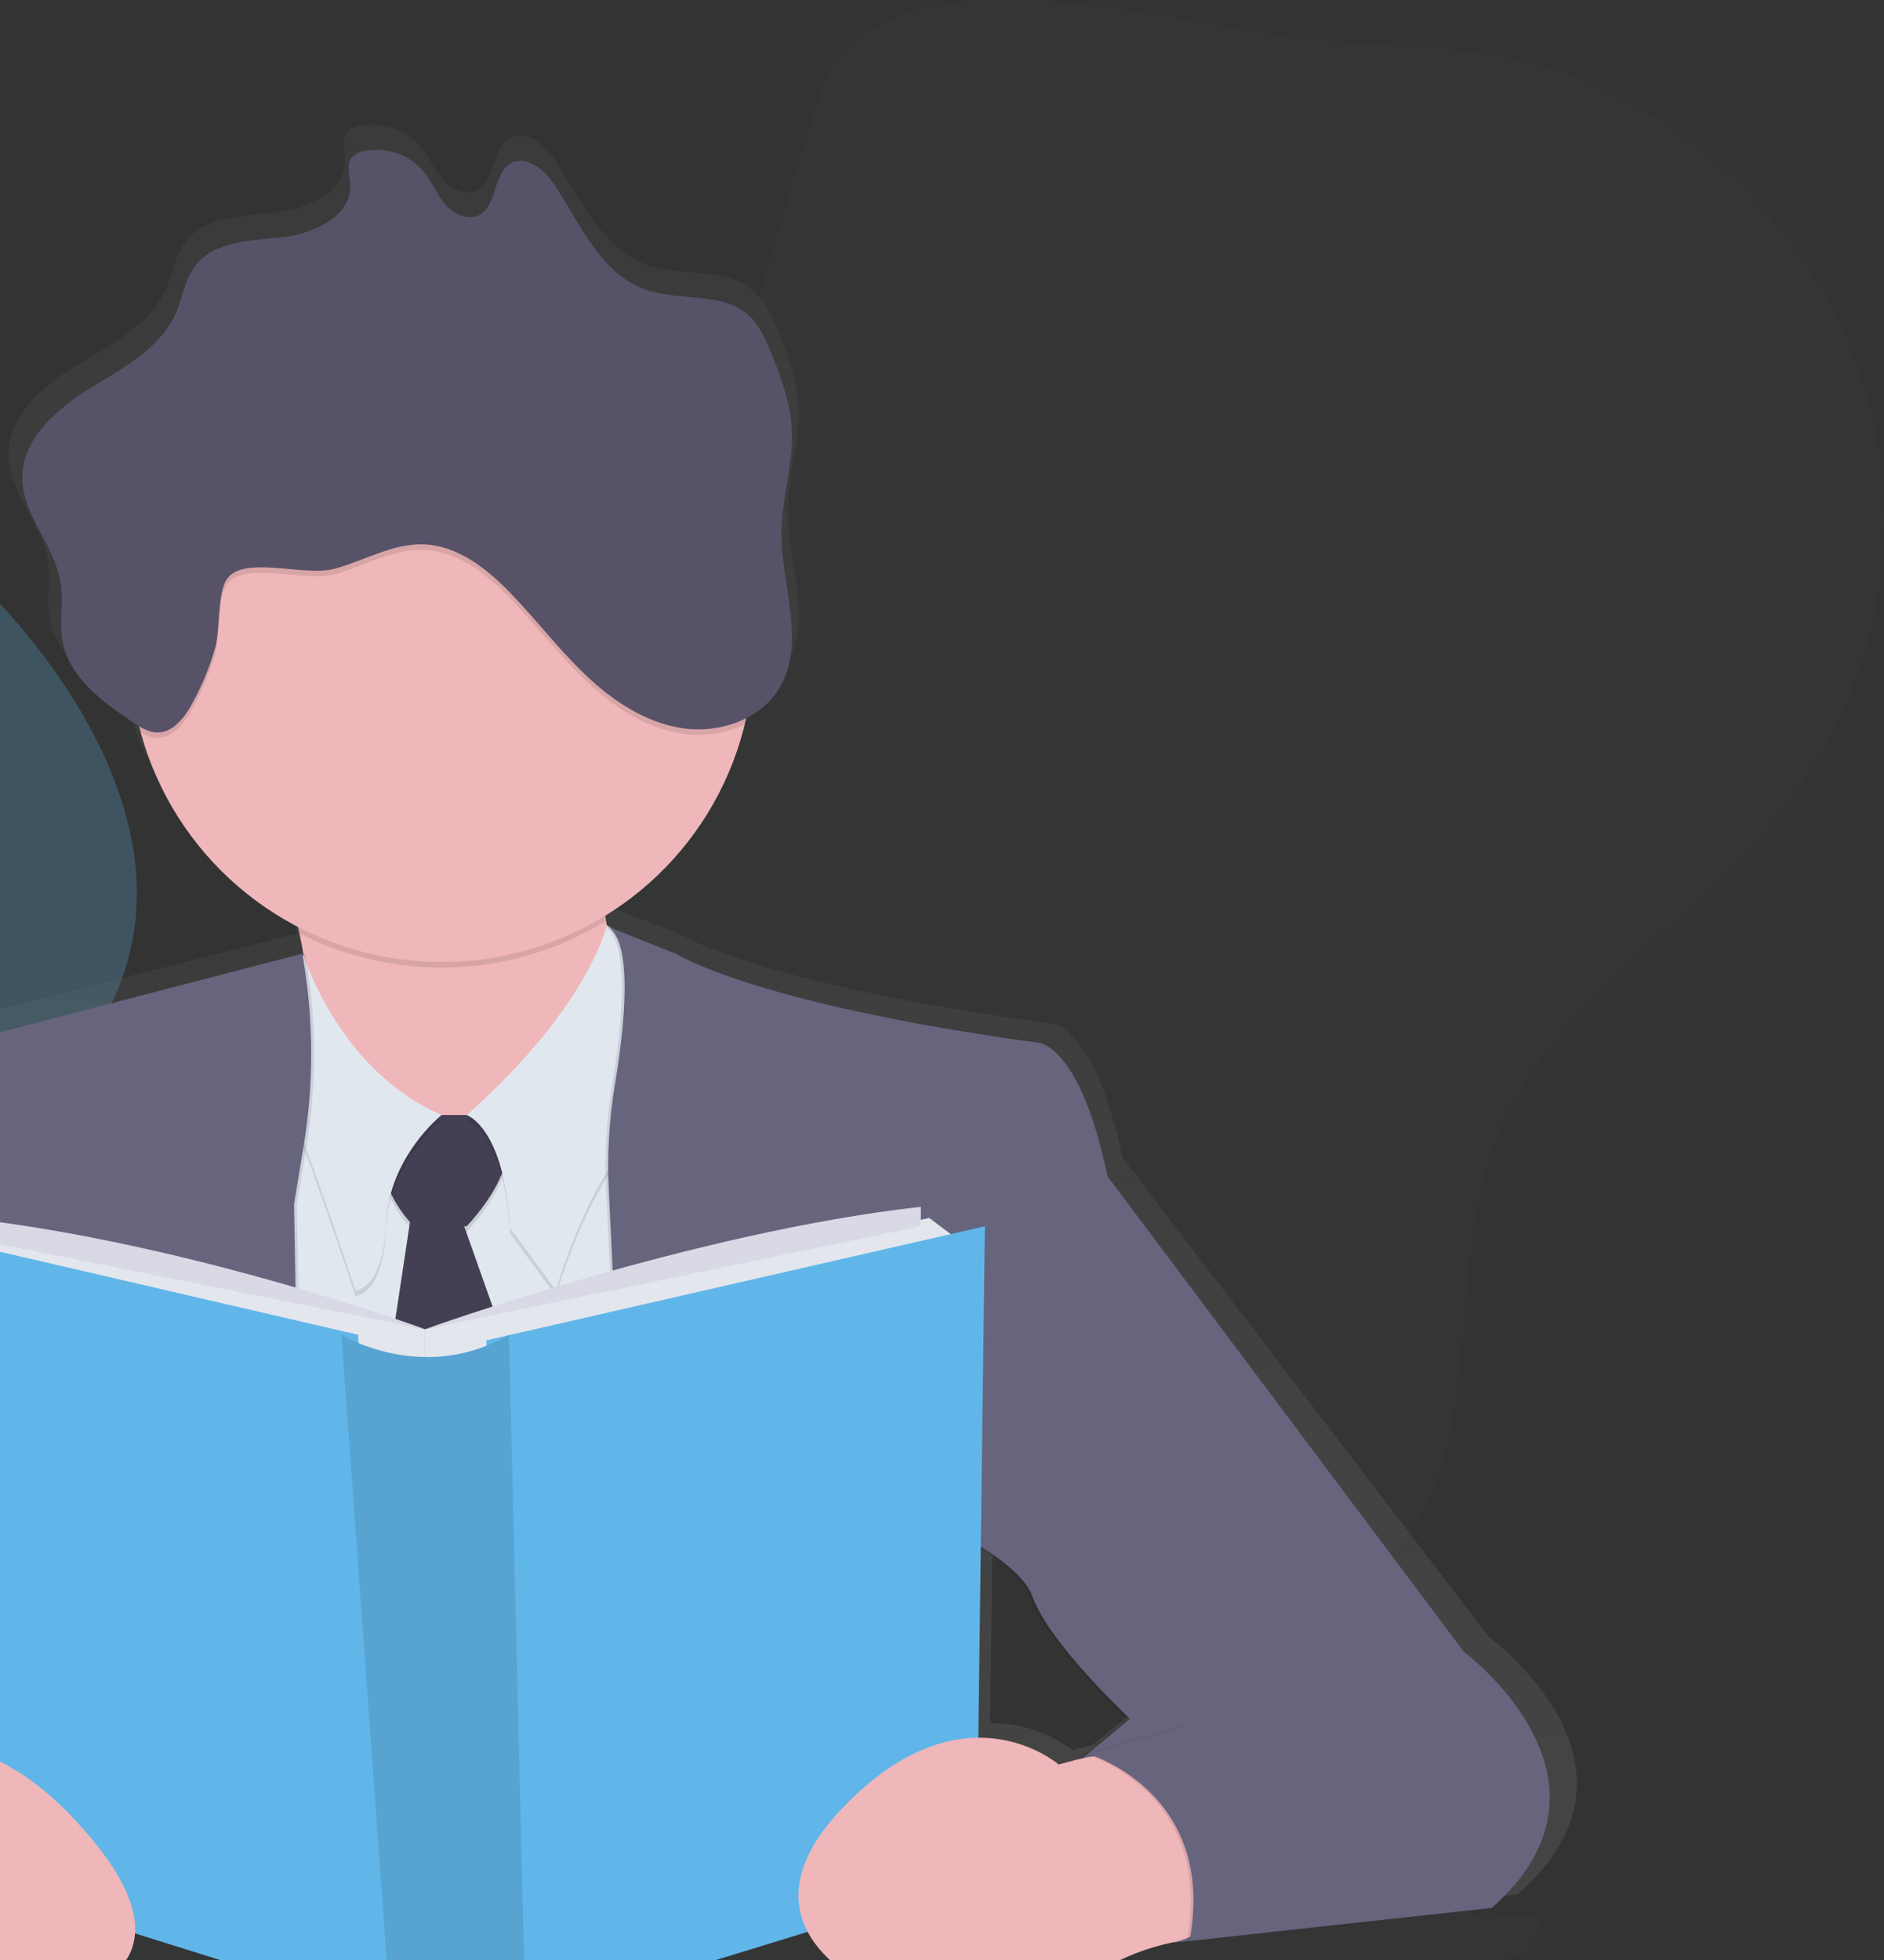 <svg xmlns="http://www.w3.org/2000/svg" width="424" height="441" fill="none" viewBox="0 0 424 441"><rect x="0" y="0" width="424" height="441" fill="#333333" stroke="none"/><g opacity=".1"><path fill="#60B6E9" d="M192.455 9.204C187.183 13.525 184.827 20.374 182.771 26.866C178.16 41.435 173.849 56.102 169.837 70.867C163.989 92.314 158.678 114.235 147.971 133.747C137.264 153.259 121.663 169.432 106.233 185.413L50.646 242.952C33.469 260.738 15.145 281.265 15.473 305.973C15.756 327.409 30.763 346.425 49.126 357.493C67.489 368.56 88.949 373.09 109.95 377.445C120.612 379.656 131.93 381.828 142.157 378.15C154.44 373.739 162.447 361.921 173.674 355.27C193.817 343.328 219.339 350.046 241.906 356.308C264.473 362.57 291.063 367.319 309.364 352.732C335.92 331.561 324.472 288.909 336.332 257.116C347.588 226.942 378.709 209.591 399.134 184.68C444.766 129.042 424.815 51.76 361.843 20.566C341.208 10.372 320.868 10.897 298.487 9.289C270.581 7.292 216.508 -10.522 192.455 9.204Z" opacity=".1"/></g><g opacity=".5"><path fill="#60B6E9" d="M20.508 331.031C20.508 331.031 -72.834 283.872 -32.944 178.537C6.947 73.202 -137.478 36.665 -137.478 36.665C-137.478 36.665 -165.769 139.23 -112.617 207.532C-59.466 275.833 -38.961 389.229 20.508 331.031Z" opacity=".5"/><path stroke="#fff" stroke-miterlimit="10" d="M-137.478 36.665C-137.478 36.665 -98.096 104.792 -78.224 193.412C-58.353 282.033 -25.999 355.163 20.027 329.361" opacity=".5"/></g><g opacity=".5"><path fill="#60B6E9" d="M0.455 348.258C0.455 348.258 -36.87 294.765 12.648 243.2C62.167 191.635 -5.337 130.481 -5.337 130.481C-5.337 130.481 -47.911 183.574 -37.746 238.614C-27.581 293.653 -46.922 366.496 0.455 348.258Z" opacity=".5"/><path stroke="#fff" stroke-miterlimit="10" d="M-5.331 130.481C-5.331 130.481 -2.506 181.656 -15.558 239.646C-28.61 297.636 -30.887 349.86 0.641 347.147" opacity=".5"/></g><g opacity=".1"><path fill="#60B6E9" d="M-109.572 432.586C-108.916 436.608 -106.583 439.671 -104.368 442.48L-78.01 475.841C-75.891 478.527 -73.614 481.319 -70.766 482.047C-64.816 483.62 -60.031 475.994 -54.946 471.532C-36.865 455.669 -12.156 479.818 8.28 470.584C16.456 466.889 23.078 458.112 31.413 455.139C53.477 447.241 72.173 482.131 94.955 483.908C102.436 484.472 109.775 481.403 116.923 478.352L164.599 457.976C167.911 456.56 171.278 455.156 174.77 455.071C180.635 454.97 186.099 458.738 191.619 461.451C213.841 472.383 238.516 466.483 261.343 458.202C284.17 449.921 307.16 439.265 330.756 441.031C336.897 441.493 345.011 441.104 346.689 433.06C347.689 428.276 334.191 433.291 331.066 430.713C327.942 428.135 335.377 417.378 331.733 416.921C310.528 414.27 288.921 414.196 268.196 420.87C257.461 424.322 246.901 429.579 235.877 430.657C224.385 431.785 212.954 428.31 201.671 425.151C173.097 417.152 144.038 411.049 114.866 412.29C63.02 414.546 11.953 440.077 -39.633 432.676C-54.96 430.413 -69.765 425.463 -83.366 418.055C-90.327 414.303 -90.016 427.588 -97.119 432.061C-99.43 433.517 -105.481 419.945 -107.289 422.556C-108.319 423.992 -109.052 425.619 -109.444 427.341C-109.836 429.064 -109.879 430.847 -109.572 432.586Z" opacity=".1"/></g><path fill="url(#paint0_linear)" d="M335.061 368.261L252.653 260.518C246.217 230.271 236.555 230.271 236.555 230.271C170.888 221.448 152.864 210.104 152.864 210.104L138.174 204.361L136.947 203.639C136.891 203.318 136.829 202.996 136.772 202.663C136.716 202.331 136.659 201.891 136.614 201.501C152.658 191.873 164.236 176.299 168.82 158.178C168.939 157.705 169.046 157.219 169.159 156.74C172.312 155.231 174.974 152.863 176.838 149.909C183.149 139.58 177.154 126.504 177.29 114.472C177.375 106.868 180.002 99.416 179.703 91.817C179.454 85.454 177.171 79.345 174.68 73.467C173.47 70.607 172.137 67.685 169.82 65.57C163.679 60.002 153.734 62.388 145.847 59.647C135.642 56.098 130.89 45.042 124.992 36.152C122.731 32.722 118.618 29.1 114.906 30.979C110.55 33.179 111.73 40.71 107.329 42.825C104.662 44.106 101.402 42.492 99.498 40.258C97.594 38.025 96.503 35.221 94.627 32.965C92.945 31.012 90.767 29.55 88.321 28.731C85.876 27.913 83.254 27.77 80.733 28.316C79.734 28.478 78.811 28.95 78.095 29.665C76.688 31.3 77.569 33.737 77.665 35.87C77.999 43.051 69.19 47.039 61.913 47.8C54.635 48.562 46.058 48.652 41.702 54.434C39.396 57.497 38.905 61.486 37.351 64.972C33.746 73.055 25.028 77.484 17.366 82.126C9.704 86.769 1.817 93.538 1.885 102.36C1.952 110.822 9.433 117.676 10.75 126.053C11.45 130.492 10.36 135.078 11.23 139.495C12.829 147.596 20.412 153.034 27.407 157.631C27.881 157.941 28.361 158.252 28.853 158.545C28.977 159.041 29.102 159.532 29.237 160.023C31.923 169.468 36.542 178.255 42.801 185.828C49.06 193.401 56.824 199.597 65.602 204.023C65.715 204.497 65.822 204.976 65.93 205.467C66.263 206.979 66.574 208.553 66.851 210.166L66.636 210.222V210.064L-14.755 230.784C-15.245 230.608 -15.768 230.542 -16.287 230.592C-19.62 230.321 -30.045 233.909 -42.21 282.563L-94.35 374.562C-94.35 374.562 -124.607 403.552 -101.43 428.152C-89.615 440.681 -76.292 443.71 -66.071 443.671C-60.135 443.755 -54.234 442.757 -48.657 440.726C-48.657 440.726 -49.075 440.083 -49.719 438.943L-42.826 439.784C-29.265 454.834 -6.167 449.549 -6.167 449.549C-6.167 449.549 26.689 449.176 27.898 432.022L86.949 450.107L87.186 453.328H118.194L118.144 451.275L183.381 431.655C188.466 441.042 200.897 445.684 200.897 445.684C200.897 445.684 239.183 447.292 251.217 440.331C256.274 437.368 261.783 435.251 267.524 434.064L267.857 434.03L267.778 434.109L341.491 426.212C374.974 397.245 335.061 368.261 335.061 368.261ZM-35.972 393.883L-37.594 392.947C-34.696 391.841 -31.717 390.963 -28.683 390.318L-14.343 372.644L-11.863 390.075C-20.09 388.181 -28.732 389.546 -35.972 393.883ZM241.38 393.742C236.042 389.715 229.51 387.581 222.819 387.678L223.384 344.772C228.769 348.208 233.289 351.998 234.628 355.654C238.493 366.372 257.162 383.379 257.162 383.379L247.466 391.333L245.957 392.569C245.55 392.664 245.144 392.76 244.737 392.868L241.38 393.742Z"/><path fill="#EFB7B9" d="M150.796 228.945L114.437 261.493C114.437 261.493 44.221 277.142 61.777 255.232C71.721 242.822 70.399 223.986 67.382 209.985C66.032 203.636 64.157 197.409 61.777 191.37C61.777 191.37 152.067 136.939 139.529 178.254C135.812 190.507 135.292 199.955 136.394 207.176C139.027 224.302 150.796 228.945 150.796 228.945Z"/><path fill="#000" d="M139.529 178.255C135.812 190.507 135.292 199.956 136.394 207.176C126.108 213.535 114.352 217.135 102.264 217.629C90.176 218.123 78.165 215.494 67.393 209.997C66.043 203.648 64.169 197.421 61.788 191.381C61.788 191.381 152.067 136.94 139.529 178.255Z" opacity=".1"/><path fill="#EFB7B9" d="M169.623 146.326C169.623 160.19 165.505 173.742 157.791 185.27C150.077 196.797 139.113 205.782 126.284 211.089C113.455 216.395 99.339 217.785 85.719 215.083C72.1 212.38 59.588 205.706 49.767 195.905C39.947 186.104 33.257 173.616 30.544 160.02C27.832 146.423 29.218 132.329 34.529 119.52C39.839 106.71 48.834 95.76 60.377 88.053C71.92 80.347 85.493 76.231 99.379 76.225C108.61 76.195 117.755 77.987 126.29 81.499C134.824 85.011 142.578 90.173 149.107 96.688C155.635 103.203 160.809 110.943 164.33 119.462C167.851 127.981 169.649 137.111 169.623 146.326Z"/><path fill="#E1E7EF" d="M51.132 237.085V365.39L174.634 355.377L153.949 224.567L99.407 257.11L51.132 237.085Z"/><path fill="#000" d="M118.211 315.946L104.464 277.142H105.029C119.448 261.494 113.177 252.107 113.177 252.107H93.164C80.422 261.133 89.265 272.826 92.265 276.194L86.265 315.946H118.211Z" opacity=".1"/><path fill="#444053" d="M118.211 314.694L104.464 275.889H105.029C119.448 260.241 113.177 250.854 113.177 250.854H93.164C80.422 259.88 89.265 271.574 92.265 274.942L86.265 314.694H118.211Z"/><path fill="#000" d="M136.563 209.393C136.563 209.393 132.608 227.693 105.052 252.101C105.052 252.101 113.527 254.922 114.77 277.452L125.116 291.555C125.116 291.555 133.263 262.137 147.683 252.124C162.102 242.111 147.683 215.824 147.683 215.824L136.563 209.393Z" opacity=".1"/><path fill="#E1E7EF" d="M136.563 208.152C136.563 208.152 132.608 226.452 105.052 250.861C105.052 250.861 113.527 253.681 114.77 276.211L125.116 290.314C125.116 290.314 133.263 260.896 147.683 250.883C162.102 240.87 147.683 214.583 147.683 214.583L136.563 208.152Z"/><path fill="#000" d="M99.379 252.101C99.379 252.101 87.514 261.494 86.87 276.516C86.225 291.538 79.976 291.538 79.976 291.538C79.976 291.538 64.302 243.347 59.291 238.963C54.279 234.58 68.331 216.095 68.331 216.095C68.331 216.095 76.213 242.089 99.379 252.101Z" opacity=".1"/><path fill="#E1E7EF" d="M99.379 250.855C99.379 250.855 87.514 260.241 86.87 275.28C86.225 290.319 79.976 290.302 79.976 290.302C79.976 290.302 64.297 242.088 59.263 237.711C54.228 233.334 68.303 214.842 68.303 214.842C68.303 214.842 76.213 240.836 99.379 250.855Z"/><path fill="#000" d="M135.767 208.293L151.44 214.555C151.44 214.555 168.996 225.837 232.939 234.586C232.939 234.586 242.341 234.586 248.613 264.63L328.846 371.657C328.846 371.657 367.714 400.426 335.118 429.241L263.36 437.065C263.36 437.065 304.737 397.634 242.047 396.382L253.63 386.673C253.63 386.673 235.448 369.75 231.69 359.134C227.933 348.518 197.224 336.604 197.224 336.604L200.987 426.73L144.541 435.485L136.405 267.778C136.014 259.868 136.468 251.938 137.761 244.125C139.886 231.404 142.129 211.255 135.767 208.293Z" opacity=".1"/><path fill="#67647E" d="M136.394 208.293L152.067 214.555C152.067 214.555 169.623 225.837 233.566 234.586C233.566 234.586 242.968 234.586 249.24 264.63L329.473 371.657C329.473 371.657 368.341 400.426 335.745 429.241L263.987 437.065C263.987 437.065 305.363 397.634 242.674 396.382L254.274 386.679C254.274 386.679 236.092 369.756 232.334 359.14C228.577 348.523 197.868 336.609 197.868 336.609L201.631 426.736L145.146 435.485L137.009 267.778C136.618 259.868 137.072 251.938 138.365 244.125C140.513 231.404 142.756 211.255 136.394 208.293Z"/><path fill="#000" d="M68.687 214.549L-10.93 235.229C-10.93 235.229 -22.841 227.721 -37.261 286.562L-88.039 377.947C-88.039 377.947 -117.505 406.716 -94.932 431.147C-72.36 455.579 -44.137 443.625 -44.137 443.625C-44.137 443.625 -69.84 403.574 -24.7 393.556L-7.749 372.278L68.732 381.038L66.805 270.88L68.947 258.041C71.263 244.164 71.263 230 68.947 216.123L68.687 214.549Z" opacity=".1"/><path fill="#67647E" d="M68.06 214.549L-11.557 235.229C-11.557 235.229 -23.468 227.721 -37.888 286.562L-88.666 377.947C-88.666 377.947 -118.155 406.716 -95.554 431.108C-72.953 455.5 -44.775 443.625 -44.775 443.625C-44.775 443.625 -70.478 403.574 -25.338 393.556L-8.388 372.278L68.094 381.038L66.178 270.88L68.303 258.041C70.619 244.164 70.619 230 68.303 216.123L68.06 214.549Z"/><path fill="#E4E6ED" d="M-10.303 275.89L-17.829 281.519L95.644 310.311V299.046L-10.303 275.89Z"/><path fill="#E4E6ED" d="M209.117 274.011L216.638 279.647L95.644 310.311V299.046L209.117 274.011Z"/><path fill="#60B6E9" d="M-24.723 275.89L80.597 300.298L88.118 453.018L-4.037 424.226L-24.723 275.89Z"/><path fill="#60B6E9" d="M221.656 275.89L109.437 301.551L115.703 454.896L219.774 422.974L221.656 275.89Z"/><path fill="#60B6E9" d="M76.835 300.298C76.835 300.298 95.22 311.58 114.55 300.298L118.313 456.149H88.124L76.835 300.298Z"/><path fill="#000" d="M76.835 300.298C76.835 300.298 95.22 311.58 114.55 300.298L118.313 456.149H88.124L76.835 300.298Z" opacity=".1"/><path fill="#D8D9E5" d="M-7.794 274.011V278.394L95.644 299.046C95.644 299.046 42.984 279.641 -7.794 274.011Z"/><path fill="#D8D9E5" d="M207.236 271.507V275.89L95.644 299.046C95.644 299.046 156.446 277.142 207.236 271.507Z"/><path fill="#EFB7B9" d="M241.527 396.099L238.256 396.979C238.256 396.979 216.949 378.364 189.788 406.569C162.627 434.774 198.828 448.578 198.828 448.578C198.828 448.578 236.12 450.174 247.833 443.258C252.874 440.24 258.394 438.106 264.156 436.946C267.679 436.256 270.886 434.45 273.298 431.796C275.492 429.398 277.12 426.54 278.065 423.432C279.009 420.325 279.245 417.045 278.756 413.835C278.123 409.62 276.265 405.684 273.413 402.514C270.56 399.343 266.839 397.078 262.71 395.998C255.76 394.194 248.459 394.229 241.527 396.099Z"/><path fill="#EFB7B9" d="M-34.752 399.191C-34.752 399.191 -9.676 376.661 21.044 414.213C51.765 451.766 -2.783 452.409 -2.783 452.409C-2.783 452.409 -32.271 459.274 -43.532 434.865C-54.793 410.456 -34.752 399.191 -34.752 399.191Z"/><path fill="#000" d="M244.183 394.571C244.183 394.571 273.333 403.066 267.083 436.647L284.701 434.729L288.419 417.654L280.898 393.871L266.479 388.23L244.183 394.571Z" opacity=".1"/><path fill="#67647E" d="M244.81 394.571C244.81 394.571 273.96 403.066 267.71 436.647L285.328 434.729L289.046 417.654L281.525 393.871L267.106 388.23L244.81 394.571Z"/><path fill="#000" d="M169.622 146.326C169.627 151.937 168.956 157.528 167.622 162.979C163.217 165.069 158.284 165.792 153.463 165.055C145.157 163.785 137.823 158.849 131.749 153.056C125.675 147.263 120.578 140.522 114.719 134.497C109.408 129.037 102.854 123.931 95.237 123.711C88.321 123.508 82.021 127.367 75.354 129.195C68.37 131.112 54.301 125.878 50.894 131.789C48.894 135.264 49.6 142.908 48.419 147.02C47.135 151.512 45.328 155.838 43.035 159.91C41.34 162.883 38.848 166.036 35.429 166.008C34.096 165.941 32.803 165.529 31.678 164.812C29.034 155.171 28.486 145.077 30.071 135.208C31.655 125.338 35.335 115.921 40.864 107.587C46.393 99.254 53.643 92.198 62.127 86.891C70.612 81.584 80.135 78.15 90.057 76.82C99.98 75.489 110.073 76.291 119.66 79.174C129.246 82.057 138.104 86.953 145.64 93.534C153.176 100.115 159.215 108.229 163.352 117.331C167.489 126.434 169.629 136.314 169.628 146.309L169.622 146.326Z" opacity=".1"/><path fill="#585268" d="M75.349 127.953C82.021 126.126 88.344 122.267 95.232 122.47C102.848 122.69 109.408 127.796 114.714 133.256C120.567 139.275 125.664 146.016 131.743 151.815C137.823 157.614 145.151 162.533 153.457 163.813C161.763 165.094 171.114 161.974 175.425 154.788C181.567 144.532 175.736 131.541 175.866 119.593C175.951 112.04 178.505 104.639 178.216 97.091C177.974 90.773 175.753 84.681 173.329 78.865C172.148 76.045 170.854 73.123 168.594 71.03C162.611 65.502 152.932 67.871 145.247 65.146C135.314 61.621 130.681 50.638 124.941 41.809C122.726 38.425 118.725 34.809 115.12 36.67C110.877 38.859 112.03 46.339 107.741 48.438C105.142 49.707 101.967 48.105 100.113 45.888C98.26 43.671 97.192 40.884 95.373 38.645C93.754 36.708 91.632 35.253 89.241 34.438C86.85 33.623 84.28 33.48 81.812 34.025C80.835 34.186 79.934 34.655 79.242 35.362C77.874 36.986 78.727 39.406 78.823 41.527C79.151 48.658 70.591 52.618 63.483 53.373C56.375 54.129 48.041 54.22 43.803 59.968C41.543 63.008 41.08 66.968 39.566 70.432C36.051 78.465 27.565 82.842 20.101 87.474C12.637 92.105 4.958 98.812 5.026 107.572C5.094 115.994 12.371 122.803 13.659 131.112C14.337 135.524 13.281 140.082 14.128 144.465C15.682 152.509 23.067 157.907 29.881 162.477C31.576 163.605 33.384 164.784 35.418 164.801C38.809 164.829 41.346 161.676 43.024 158.703C45.317 154.631 47.124 150.305 48.408 145.813C49.589 141.689 48.883 134.046 50.883 130.582C54.296 124.637 68.365 129.866 75.349 127.953Z"/><defs><linearGradient id="paint0_linear" x1="122.353" x2="122.353" y1="453.328" y2="27.978" gradientUnits="userSpaceOnUse"><stop stop-color="gray" stop-opacity=".25"/><stop offset=".54" stop-color="gray" stop-opacity=".12"/><stop offset="1" stop-color="gray" stop-opacity=".1"/></linearGradient></defs></svg>